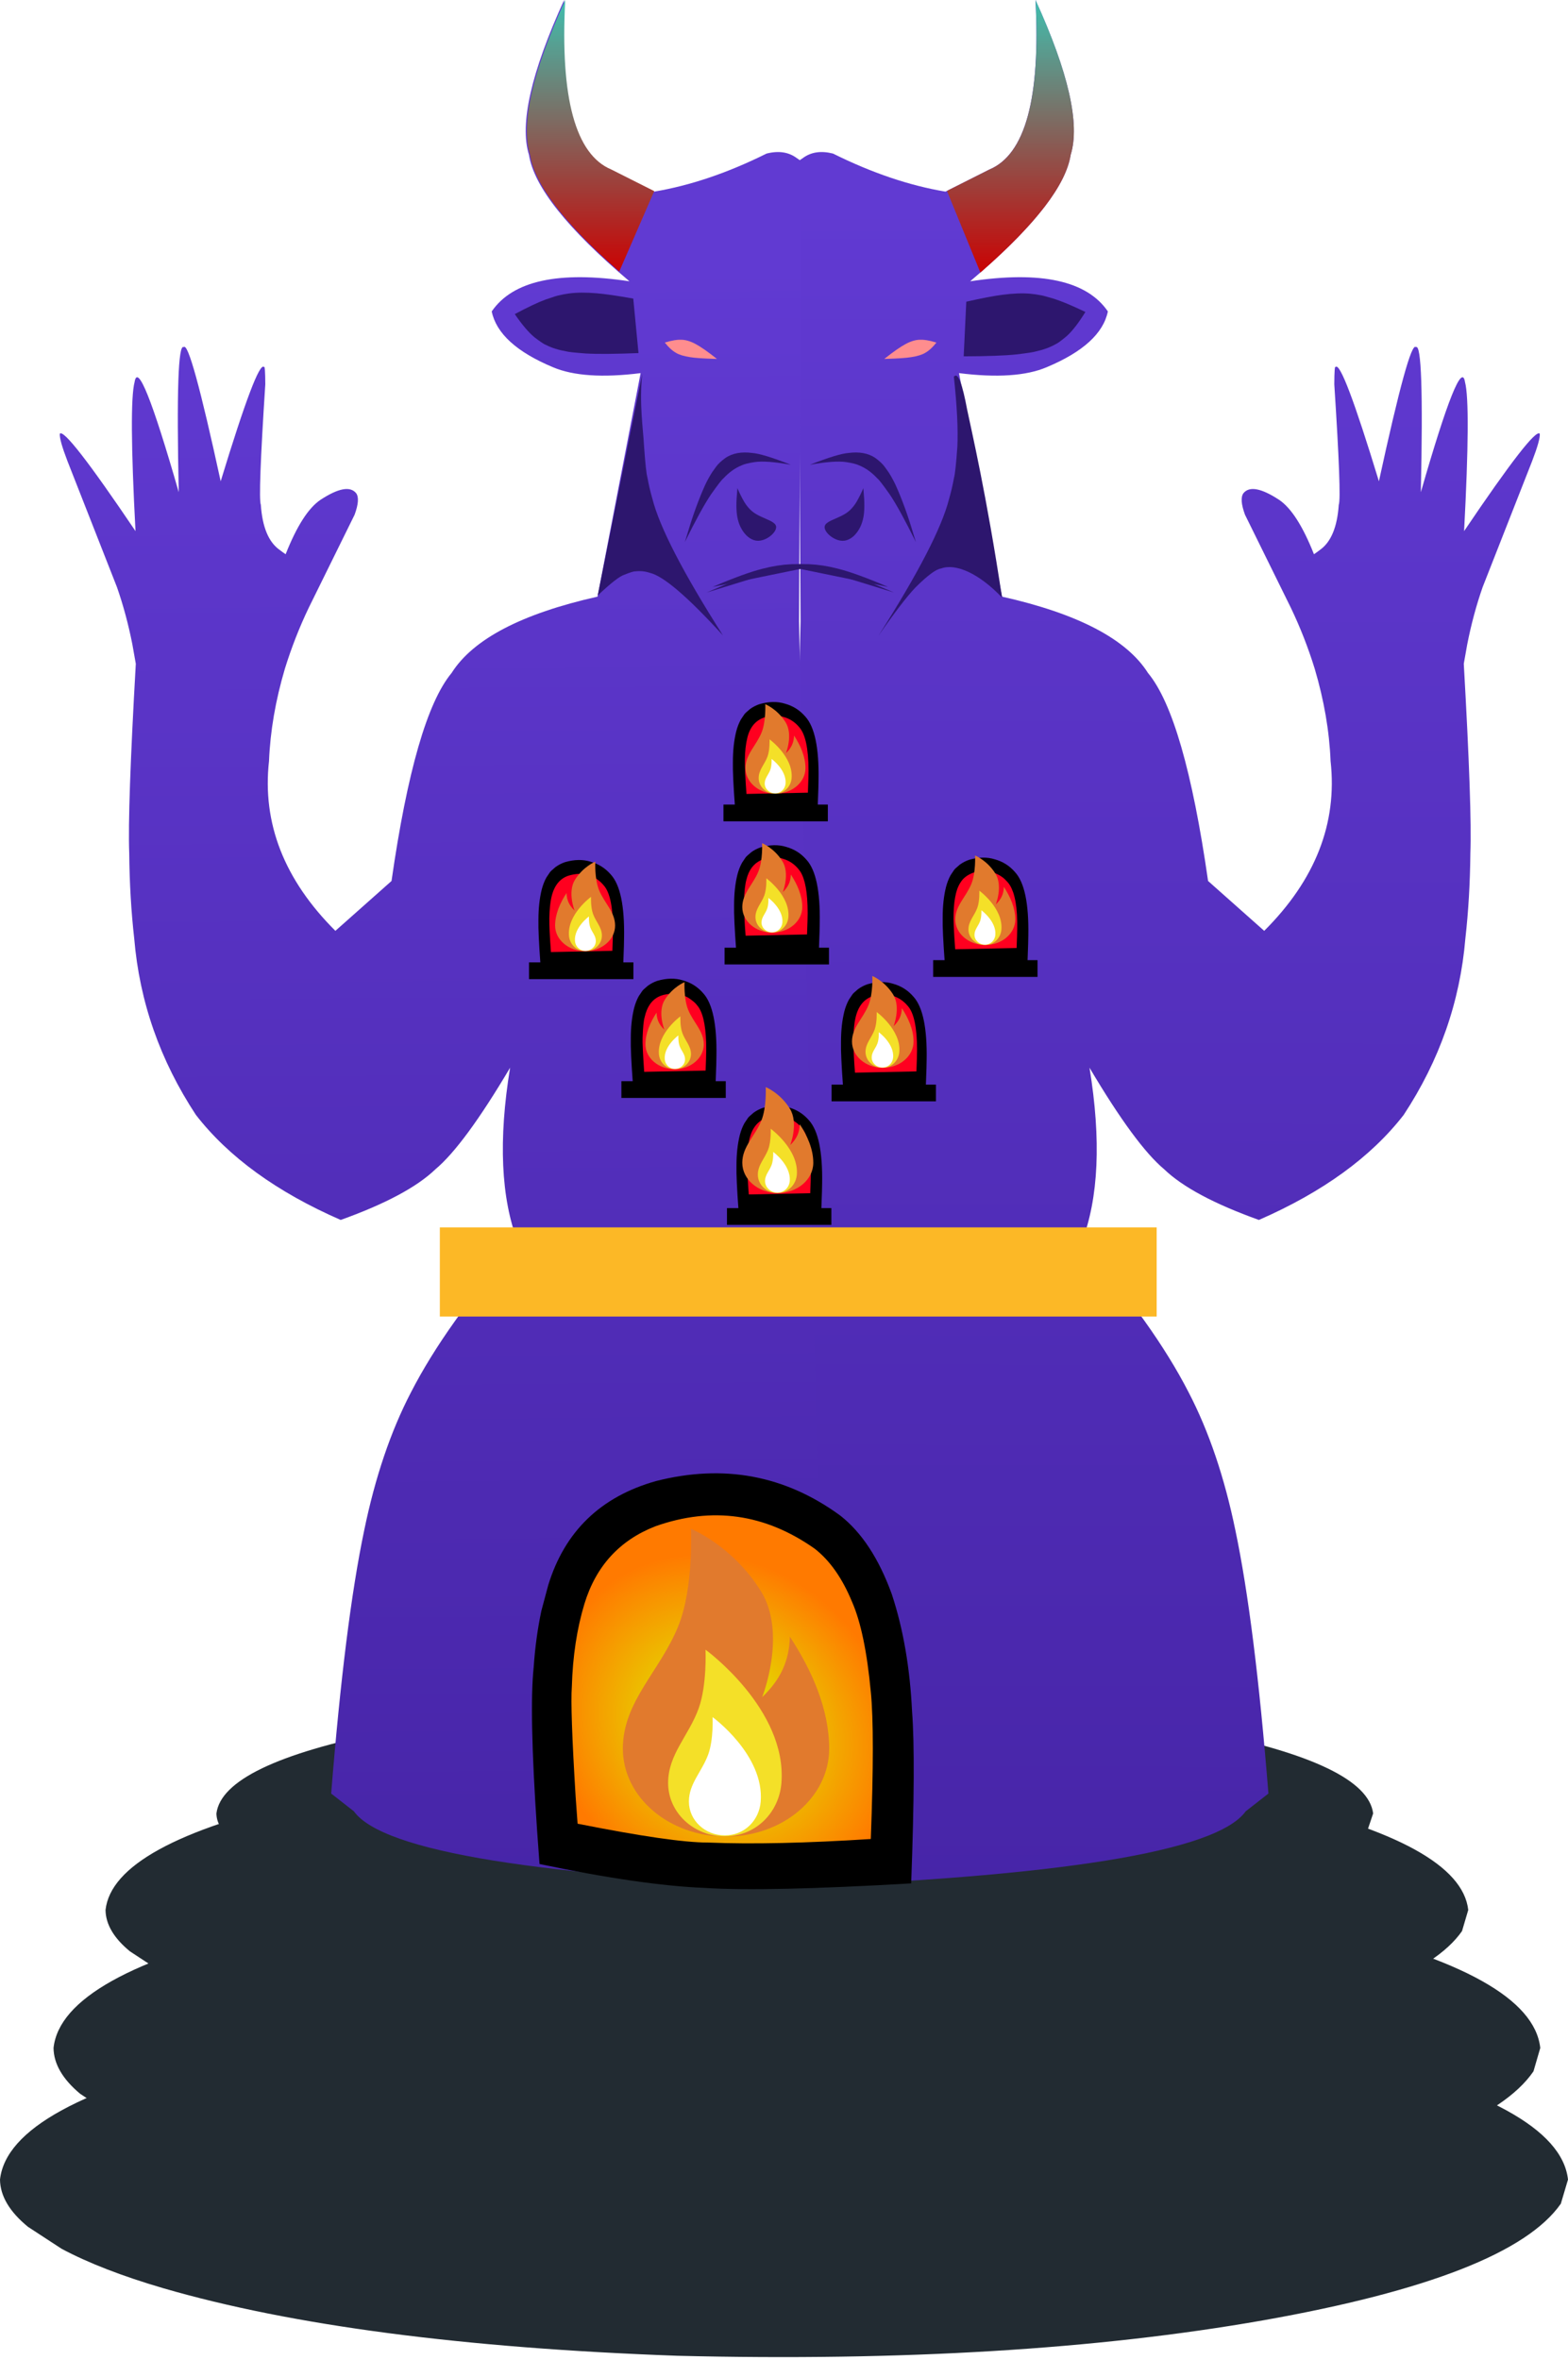 <svg width="400" height="602" viewBox="0 0 400 602" fill="none" xmlns="http://www.w3.org/2000/svg">
<path d="M350.292 462.524L348.945 466.531C342.561 474.602 323.883 481.057 292.909 485.897C261.721 490.732 224.995 492.693 182.731 491.779C142.396 490.502 110.136 486.764 85.953 480.566C78.204 478.562 71.822 476.379 66.805 474.017L60.481 470.373C57.007 467.866 55.25 465.25 55.211 462.524C56.266 454.161 70.67 447.202 98.425 441.648C126.179 436.094 160.955 433.211 202.752 433C244.549 433.211 279.324 436.094 307.078 441.647C334.833 447.201 349.237 454.16 350.292 462.524Z" fill="#222B32"/>
<path d="M374.551 487.144L372.965 492.522C365.444 503.358 343.439 512.024 306.95 518.521C270.208 525.012 226.941 527.645 177.151 526.418C129.633 524.703 91.628 519.685 63.138 511.364C54.01 508.674 46.491 505.744 40.581 502.572L33.131 497.681C29.038 494.315 26.968 490.803 26.922 487.144C28.164 475.916 45.134 466.573 77.831 459.117C110.528 451.661 151.497 447.791 200.737 447.508C249.977 447.791 290.945 451.661 323.642 459.117C356.339 466.573 373.309 475.915 374.551 487.144Z" fill="#222B32"/>
<path d="M392.925 522.332L391.194 528.293C382.988 540.301 358.981 549.905 319.17 557.105C279.084 564.299 231.88 567.216 177.558 565.857C125.715 563.956 84.252 558.395 53.169 549.174C43.21 546.193 35.006 542.945 28.559 539.43L20.43 534.009C15.964 530.279 13.706 526.387 13.656 522.332C15.012 509.888 33.526 499.535 69.199 491.272C104.872 483.009 149.569 478.72 203.29 478.406C257.012 478.72 301.709 483.009 337.382 491.272C373.055 499.535 391.569 509.888 392.925 522.332Z" fill="#222B32"/>
<path d="M400 555.899L398.174 562.054C389.521 574.454 364.201 584.372 322.214 591.807C279.937 599.236 230.153 602.248 172.861 600.844C118.184 598.881 74.454 593.139 41.673 583.617C31.169 580.539 22.517 577.185 15.717 573.555L7.144 567.957C2.434 564.106 0.053 560.086 0 555.899C1.43 543.049 20.956 532.358 58.579 523.825C96.201 515.292 143.342 510.864 200 510.539C256.659 510.863 303.799 515.292 341.421 523.825C379.044 532.357 398.57 543.049 400 555.899Z" fill="#222B32"/>
<path d="M203.615 41.158L204.434 40.569L204.853 40.285C206.912 38.771 209.464 38.4 212.509 39.17C222.433 44.102 231.993 47.336 241.189 48.874L252.375 43.244C261.54 39.429 265.464 25.014 264.148 0C272.574 18.483 275.564 31.648 273.118 39.496C271.861 47.592 263.318 58.342 247.487 71.746C265.542 69.031 277.253 71.592 282.621 79.43C281.463 85.05 276.252 89.794 266.99 93.664C261.768 95.877 254.317 96.377 244.638 95.163L255.638 152.176C274.989 156.523 287.395 163.014 292.857 171.648C299.071 179.129 304.179 196.811 308.181 224.695L322.502 237.414C335.558 224.396 341.202 209.962 339.434 194.111C339.125 186.473 337.772 178.612 335.375 170.526C333.716 165.178 331.696 160.016 329.314 155.041L317.597 131.275C316.624 128.612 316.491 126.788 317.195 125.803C318.706 123.928 321.748 124.492 326.32 127.493C329.401 129.574 332.359 134.196 335.194 141.359C335.709 141.011 336.217 140.643 336.72 140.255C339.532 138.276 341.133 134.442 341.521 128.754C342.011 127.525 341.631 117.283 340.381 98.028C340.397 94.756 340.505 93.282 340.707 93.607C341.787 92.42 345.472 102.136 351.763 122.754C356.977 98.767 360.119 87.361 361.191 88.536C362.593 87.633 363.016 99.968 362.459 125.542C369.224 101.997 372.979 92.631 373.724 97.445C374.713 101.16 374.636 113.833 373.493 135.462C385.416 117.798 391.851 109.515 392.797 110.613C392.908 111.602 392.258 113.935 390.846 117.611L378.226 149.74C376.617 154.34 375.303 159.22 374.286 164.381L373.415 169.297C374.827 194.104 375.386 210.209 375.093 217.613C375.02 225.267 374.594 232.521 373.817 239.376C372.472 255.468 367.226 270.465 358.077 284.366C349.736 295.113 337.427 304.041 321.149 311.149C309.744 307.062 301.685 302.751 296.972 298.214C292.082 294.122 285.736 285.49 277.933 272.318C280.942 290.734 280.276 305.582 275.936 316.862C288.174 330.754 297.274 343.516 303.237 355.147C308.389 365.053 312.359 376.769 315.146 390.294C318.447 405.998 321.257 428.384 323.576 457.449L317.783 461.975C310.385 472.271 270.218 478.746 197.281 481.399L204.223 158.484L203.615 41.158Z" fill="url(#paint0_linear_4307_121419)"/>
<path d="M204.444 41.158L203.625 40.569L203.206 40.285C201.147 38.771 198.595 38.399 195.55 39.17C185.626 44.101 176.066 47.336 166.871 48.874L155.684 43.244C146.519 39.429 142.595 25.014 143.911 0C135.485 18.483 132.495 31.648 134.941 39.496C136.198 47.592 144.741 58.342 160.572 71.746C142.517 69.031 130.806 71.592 125.438 79.43C126.596 85.05 131.807 89.794 141.069 93.664C146.291 95.877 153.742 96.377 163.421 95.163L152.421 152.176C133.07 156.523 120.664 163.014 115.202 171.648C108.988 179.129 103.88 196.812 99.878 224.695L85.557 237.414C72.501 224.397 66.857 209.962 68.625 194.112C68.934 186.474 70.287 178.612 72.684 170.527C74.343 165.178 76.364 160.016 78.745 155.041L90.462 131.275C91.435 128.612 91.568 126.788 90.864 125.803C89.353 123.928 86.311 124.492 81.739 127.493C78.658 129.574 75.7 134.196 72.865 141.359C72.35 141.011 71.842 140.643 71.339 140.255C68.527 138.276 66.926 134.443 66.538 128.754C66.048 127.525 66.428 117.283 67.677 98.028C67.662 94.756 67.554 93.282 67.352 93.607C66.272 92.42 62.587 102.136 56.296 122.754C51.082 98.767 47.94 87.361 46.868 88.536C45.466 87.633 45.043 99.968 45.6 125.543C38.836 101.997 35.08 92.631 34.335 97.445C33.346 101.16 33.423 113.833 34.566 135.462C22.642 117.798 16.208 109.515 15.262 110.613C15.151 111.603 15.801 113.935 17.213 117.611L29.833 149.74C31.442 154.34 32.756 159.22 33.773 164.381L34.644 169.297C33.233 194.104 32.673 210.21 32.966 217.614C33.039 225.267 33.465 232.521 34.242 239.376C35.587 255.468 40.833 270.465 49.982 284.366C58.323 295.113 70.632 304.041 86.91 311.148C98.314 307.062 106.374 302.751 111.087 298.214C115.977 294.122 122.324 285.49 130.126 272.318C127.117 290.734 127.783 305.582 132.123 316.862C119.885 330.754 110.785 343.516 104.822 355.148C99.67 365.054 95.7 376.769 92.912 390.294C89.612 405.999 86.802 428.384 84.483 457.449L90.276 461.975C97.674 472.272 137.842 478.746 210.778 481.4L203.836 158.484L204.444 41.158Z" fill="url(#paint1_linear_4307_121419)"/>
<path d="M220.235 124.516L220.301 125.281C220.576 128.1 220.562 130.308 220.259 131.906C219.907 133.793 219.139 135.342 217.956 136.552C217.377 137.131 216.736 137.535 216.033 137.766C215.313 138.001 214.545 137.991 213.73 137.735C212.957 137.481 212.268 137.095 211.663 136.578C211.368 136.327 211.115 136.064 210.906 135.789L210.635 135.379C210.48 135.104 210.389 134.838 210.363 134.582C210.327 134.077 210.571 133.649 211.092 133.298C211.345 133.119 211.64 132.947 211.979 132.782L214.258 131.758C214.661 131.572 215.053 131.37 215.434 131.149L215.983 130.799C216.335 130.553 216.66 130.283 216.959 129.99C217.551 129.398 218.066 128.737 218.503 128.007C219.146 126.901 219.723 125.738 220.235 124.516Z" fill="#2D166E"/>
<path d="M188.122 124.508L188.056 125.273C187.781 128.092 187.795 130.3 188.098 131.897C188.45 133.785 189.217 135.334 190.4 136.545C190.979 137.123 191.62 137.527 192.323 137.758C193.043 137.993 193.811 137.983 194.626 137.728C195.4 137.474 196.089 137.088 196.694 136.571C196.989 136.319 197.241 136.056 197.451 135.782L197.721 135.372C197.877 135.097 197.968 134.831 197.994 134.574C198.029 134.069 197.786 133.641 197.264 133.29C197.012 133.111 196.716 132.939 196.377 132.775L194.098 131.75C193.695 131.565 193.304 131.362 192.923 131.142L192.374 130.792C192.022 130.545 191.696 130.276 191.398 129.982C190.805 129.39 190.291 128.729 189.854 127.999C189.211 126.894 188.634 125.73 188.122 124.508Z" fill="#2D166E"/>
<path d="M174.703 138.254L175.396 136.013C176.751 131.424 178.25 127.309 179.894 123.669C180.453 122.491 181.044 121.418 181.667 120.451L182.632 119.099C183.161 118.348 183.999 117.56 185.148 116.735C186.926 115.579 189.167 115.177 191.871 115.53C193.705 115.668 197 116.672 201.754 118.542C197.62 117.792 194.542 117.562 192.52 117.853C190.951 118.094 189.849 118.369 189.214 118.68C188.355 119.022 187.518 119.487 186.704 120.076C185.953 120.627 185.222 121.283 184.51 122.046C184.135 122.324 183.102 123.658 181.41 126.049C179.736 128.531 177.5 132.6 174.703 138.254Z" fill="#2D166E"/>
<path d="M233.645 138.254L232.952 136.013C231.598 131.424 230.099 127.309 228.454 123.669C227.896 122.491 227.305 121.418 226.681 120.451L225.716 119.099C225.188 118.348 224.349 117.56 223.201 116.735C221.422 115.579 219.181 115.177 216.478 115.53C214.643 115.668 211.348 116.672 206.594 118.542C210.729 117.792 213.807 117.562 215.828 117.853C217.397 118.094 218.499 118.369 219.134 118.68C219.993 119.022 220.83 119.487 221.644 120.076C222.395 120.627 223.126 121.283 223.838 122.046C224.213 122.324 225.247 123.658 226.938 126.049C228.613 128.531 230.848 132.6 233.645 138.254Z" fill="#2D166E"/>
<path d="M180.25 151.13L201.548 144.577L226.536 149.69C221.122 147.37 216.874 145.824 213.79 145.052C212.558 144.731 211.317 144.47 210.067 144.27L208.183 144.026L206.283 143.895L204.321 143.891L202.182 144.04L200.246 144.302L198.293 144.673C196.985 144.957 195.669 145.299 194.344 145.699C191.036 146.672 186.338 148.482 180.25 151.13Z" fill="#2D166E"/>
<path d="M228.083 151.13L206.785 144.577L181.797 149.69C187.21 147.37 191.459 145.824 194.543 145.052C195.775 144.731 197.016 144.47 198.266 144.27L200.149 144.026L202.049 143.895L204.012 143.891L206.15 144.04L208.087 144.302L210.04 144.673C211.348 144.957 212.664 145.299 213.989 145.699C217.297 146.672 221.994 148.482 228.083 151.13Z" fill="#2D166E"/>
<path d="M246.502 76.946L246.502 76.946C250.519 76.044 253.605 75.455 255.76 75.181C258.507 74.823 260.861 74.735 262.821 74.917C263.665 74.991 264.494 75.108 265.309 75.267C265.731 75.305 266.927 75.62 268.899 76.212C270.859 76.841 273.521 77.959 276.888 79.567C275.147 82.374 273.572 84.414 272.163 85.686C270.692 86.918 269.743 87.614 269.314 87.772C268.596 88.181 267.807 88.543 266.946 88.858C266.082 89.171 265.146 89.438 264.139 89.659C263.705 89.814 262.067 90.062 259.226 90.402C256.323 90.702 251.86 90.864 245.838 90.886L246.502 76.946Z" fill="#2D166E"/>
<path d="M161.548 76.159L161.548 76.159C157.492 75.434 154.381 74.982 152.215 74.803C149.454 74.566 147.099 74.582 145.149 74.85C144.31 74.962 143.487 75.115 142.681 75.309C142.261 75.366 141.081 75.733 139.14 76.412C137.213 77.126 134.607 78.361 131.321 80.115C133.195 82.843 134.866 84.811 136.335 86.019C137.864 87.185 138.846 87.838 139.282 87.978C140.019 88.354 140.824 88.681 141.699 88.959C142.578 89.234 143.525 89.459 144.542 89.635C144.983 89.771 146.631 89.946 149.486 90.161C152.4 90.333 156.866 90.297 162.882 90.055L161.548 76.159Z" fill="#2D166E"/>
<path d="M137.635 475.42L137.001 466.703C135.633 446.464 135.346 432.651 136.142 425.263C136.489 420.167 137.144 415.357 138.107 410.834L139.849 404.326C144.047 390.603 153.197 381.748 167.299 377.76C184.6 373.342 200.274 376.265 214.323 386.53C219.814 390.816 224.207 397.509 227.502 406.609C230.412 415.415 232.134 425.377 232.668 436.496C233.302 444.608 233.227 459.23 232.443 480.361C207.683 481.802 190.126 482.187 179.773 481.513C169.058 481.088 155.012 479.057 137.635 475.42Z" fill="black"/>
<path d="M241.016 245.607V245.609C240.603 240.027 240.424 236.172 240.478 234.043C240.477 231.119 240.759 228.518 241.326 226.239C241.619 225.112 242.014 224.099 242.51 223.201L243.345 221.957C243.461 221.738 243.957 221.265 244.833 220.538C245.57 220.001 246.374 219.584 247.245 219.288C249.629 218.595 251.796 218.553 253.746 219.16C255.823 219.727 257.567 220.835 258.979 222.484C261.344 225.109 262.46 230.445 262.327 238.493C262.337 239.202 262.27 241.428 262.125 245.172L241.016 245.607Z" fill="black"/>
<path d="M238.047 244.883L251.362 244.885L264.677 244.883V249.16C255.8 249.159 246.924 249.159 238.047 249.159C238.047 247.734 238.047 246.308 238.047 244.883Z" fill="black"/>
<path d="M187.501 205.919V205.922C187.087 200.339 186.908 196.484 186.963 194.355C186.961 191.432 187.244 188.831 187.81 186.552C188.103 185.424 188.498 184.411 188.994 183.513L189.83 182.27C189.946 182.05 190.442 181.577 191.318 180.851C192.054 180.313 192.858 179.896 193.729 179.601C196.113 178.908 198.28 178.865 200.23 179.472C202.307 180.04 204.051 181.148 205.464 182.796C207.828 185.421 208.944 190.758 208.811 198.805C208.821 199.514 208.754 201.741 208.609 205.485L187.501 205.919Z" fill="black"/>
<path d="M184.555 205.203L197.87 205.205L211.185 205.203L211.185 209.479C202.308 209.479 193.431 209.479 184.555 209.479C184.555 208.054 184.555 206.629 184.555 205.203Z" fill="black"/>
<path d="M187.805 242.444V242.446C187.392 236.864 187.213 233.008 187.267 230.879C187.266 227.956 187.548 225.355 188.115 223.075C188.408 221.948 188.803 220.935 189.299 220.037L190.134 218.794C190.25 218.574 190.746 218.101 191.622 217.375C192.359 216.837 193.163 216.42 194.034 216.124C196.418 215.431 198.585 215.388 200.535 215.996C202.612 216.563 204.356 217.671 205.768 219.32C208.133 221.945 209.249 227.281 209.116 235.329C209.126 236.038 209.059 238.264 208.914 242.008L187.805 242.444Z" fill="black"/>
<path d="M184.844 241.704L198.159 241.703L211.474 241.705V245.98C202.597 245.98 193.72 245.98 184.844 245.98C184.844 244.555 184.844 243.129 184.844 241.704Z" fill="black"/>
<path d="M215.079 277.349V277.352C214.666 271.769 214.486 267.914 214.541 265.785C214.539 262.862 214.822 260.26 215.388 257.982C215.681 256.854 216.076 255.841 216.572 254.943L217.408 253.7C217.524 253.48 218.02 253.007 218.896 252.281C219.633 251.743 220.437 251.326 221.308 251.03C223.692 250.338 225.859 250.295 227.808 250.902C229.885 251.469 231.63 252.577 233.042 254.226C235.407 256.851 236.523 262.187 236.39 270.235C236.4 270.944 236.332 273.171 236.187 276.914L215.079 277.349Z" fill="black"/>
<path d="M212.133 276.625L225.448 276.627L238.763 276.625V280.901C229.886 280.901 221.009 280.901 212.133 280.901C212.133 279.476 212.133 278.05 212.133 276.625Z" fill="black"/>
<path d="M161.454 276.482V276.484C161.041 270.902 160.861 267.047 160.916 264.918C160.914 261.995 161.197 259.393 161.763 257.114C162.056 255.987 162.451 254.974 162.947 254.076L163.783 252.833C163.899 252.613 164.395 252.14 165.271 251.414C166.008 250.875 166.812 250.459 167.683 250.163C170.066 249.47 172.233 249.428 174.184 250.035C176.26 250.602 178.005 251.71 179.417 253.359C181.782 255.984 182.897 261.32 182.764 269.368C182.775 270.077 182.707 272.304 182.562 276.047L161.454 276.482Z" fill="black"/>
<path d="M158.516 275.75L171.831 275.752L185.146 275.75V280.027C176.269 280.027 167.392 280.027 158.516 280.027C158.516 278.601 158.516 277.176 158.516 275.75Z" fill="black"/>
<path d="M137.891 246.217V246.219C137.478 240.637 137.299 236.781 137.353 234.652C137.352 231.729 137.634 229.128 138.201 226.849C138.494 225.721 138.889 224.708 139.385 223.81L140.22 222.567C140.336 222.347 140.832 221.874 141.708 221.148C142.445 220.61 143.249 220.193 144.12 219.898C146.504 219.205 148.671 219.162 150.621 219.769C152.698 220.336 154.442 221.444 155.854 223.093C158.219 225.718 159.335 231.055 159.202 239.102C159.212 239.811 159.145 242.038 159 245.782L137.891 246.217Z" fill="black"/>
<path d="M134.953 245.453L148.268 245.455L161.583 245.453V249.729C152.707 249.729 143.83 249.729 134.953 249.729C134.953 248.304 134.953 246.879 134.953 245.453Z" fill="black"/>
<path d="M188.415 308.873V308.875C188.001 303.293 187.822 299.437 187.877 297.309C187.875 294.385 188.158 291.784 188.724 289.505C189.017 288.377 189.412 287.364 189.908 286.466L190.744 285.223C190.86 285.003 191.356 284.53 192.232 283.804C192.969 283.266 193.772 282.849 194.644 282.554C197.027 281.861 199.194 281.818 201.144 282.426C203.221 282.993 204.965 284.101 206.378 285.749C208.742 288.374 209.858 293.711 209.725 301.759C209.735 302.468 209.668 304.694 209.523 308.438L188.415 308.873Z" fill="black"/>
<path d="M185.453 308.133L198.768 308.134L212.083 308.133V312.409C203.207 312.409 194.33 312.409 185.453 312.409C185.453 310.984 185.453 309.558 185.453 308.133Z" fill="black"/>
<path d="M112.203 313.047L203.636 313.048L295.069 313.049C295.069 320.627 295.069 328.206 295.069 335.784C234.114 335.785 173.158 335.785 112.203 335.786C112.203 328.207 112.203 320.627 112.203 313.047Z" fill="#FCB826"/>
<path d="M147.346 465.138L146.846 458.26C145.924 443.232 145.601 433.88 145.876 430.203C146.102 422.417 147.174 415.366 149.092 409.048C152.036 399.425 158.067 392.835 167.186 389.28C181.635 384.162 195.19 386.071 207.849 395.008C211.7 398.013 214.866 402.52 217.348 408.527C219.591 413.622 221.191 421.292 222.147 431.538C222.829 438.329 222.828 450.828 222.144 469.036C205.759 470.096 191.907 470.399 180.591 469.945C174.567 469.95 163.486 468.348 147.346 465.138Z" fill="url(#paint2_radial_4307_121419)"/>
<path d="M264.166 0.031C265.477 25.028 261.552 39.434 252.39 43.248L241.57 48.694L250.1 69.517C264.27 57.147 271.948 47.141 273.134 39.5C275.578 31.656 272.592 18.5 264.177 0.031H264.166Z" fill="url(#paint3_linear_4307_121419)"/>
<path d="M144.182 0.023C135.766 18.494 132.779 31.651 135.224 39.495C136.402 47.084 143.984 57.006 157.969 69.26L166.895 48.742L155.967 43.243C146.805 39.428 142.88 25.022 144.192 0.023H144.182Z" fill="url(#paint4_linear_4307_121419)"/>
<path d="M243.67 242.112V242.113C243.334 237.588 243.203 234.488 243.279 232.813C243.319 230.932 243.526 229.24 243.9 227.736C244.227 226.443 244.759 225.338 245.498 224.422C246.152 223.641 247.084 223.026 248.294 222.577C248.687 222.462 249.072 222.372 249.45 222.305C250.379 222.18 250.927 222.134 251.094 222.166C251.801 222.176 252.476 222.281 253.119 222.481C253.804 222.669 254.441 222.935 255.028 223.281C255.322 223.453 255.604 223.646 255.873 223.858C256.023 223.94 256.4 224.303 257.004 224.948C257.394 225.381 257.738 225.914 258.036 226.546L258.45 227.568C258.703 228.299 258.91 229.13 259.071 230.06C259.393 231.847 259.532 234.176 259.489 237.049C259.484 237.739 259.434 239.319 259.339 241.789L243.67 242.112Z" fill="#FF001F"/>
<path d="M190.428 202.495V202.497C190.129 198.475 189.992 195.578 190.019 193.808C190.033 191.694 190.246 189.798 190.658 188.12C191.324 185.42 192.789 183.7 195.052 182.96C196.857 182.458 198.393 182.405 199.661 182.802C201.344 183.216 202.753 184.109 203.89 185.48C205.451 187.23 206.24 190.902 206.254 196.495C206.27 197.168 206.218 199.06 206.096 202.173L190.428 202.495Z" fill="#FF001F"/>
<path d="M190.206 238.651V238.653C189.939 235.289 189.803 232.392 189.797 229.964C189.861 227.432 190.074 225.536 190.436 224.276C190.732 223.076 191.186 222.07 191.797 221.257C192.103 220.851 192.448 220.492 192.833 220.183L193.439 219.755C193.863 219.494 194.327 219.281 194.83 219.117C196.789 218.556 198.509 218.555 199.99 219.114C201.431 219.577 202.657 220.417 203.668 221.636L204.16 222.291C204.469 222.775 204.739 223.353 204.972 224.027C205.204 224.7 205.398 225.469 205.554 226.332C205.866 227.969 206.026 230.165 206.035 232.921C206.036 233.759 205.982 235.562 205.874 238.329L190.206 238.651Z" fill="#FF001F"/>
<path d="M218.112 273.585V273.586C217.877 270.871 217.741 267.975 217.703 264.897C217.76 262.646 217.934 260.898 218.227 259.653C218.886 256.706 220.334 254.858 222.57 254.106C224.478 253.551 226.086 253.476 227.394 253.881C229.062 254.328 230.456 255.224 231.574 256.57C233.154 258.321 233.943 262.082 233.941 267.854C233.929 269.105 233.876 270.908 233.781 273.262L218.112 273.585Z" fill="#FF001F"/>
<path d="M140.545 242.827V242.828C140.249 238.826 140.112 235.93 140.135 234.14C140.192 231.888 140.367 230.14 140.659 228.895C141.318 225.949 142.766 224.1 145.002 223.348C146.91 222.793 148.518 222.718 149.826 223.124C151.495 223.569 152.888 224.465 154.006 225.811C155.586 227.563 156.375 231.324 156.374 237.096C156.362 238.347 156.308 240.15 156.213 242.504L140.545 242.827Z" fill="#FF001F"/>
<path d="M164.334 273.373V273.376C164.01 268.743 163.873 265.847 163.925 264.687C164.022 262.053 164.196 260.305 164.448 259.442C164.595 258.787 164.78 258.186 165.005 257.64L165.37 256.861C165.634 256.369 165.936 255.931 166.277 255.547C166.959 254.78 167.797 254.229 168.791 253.895C169.46 253.657 170.428 253.497 171.693 253.415C172.393 253.405 173.034 253.49 173.615 253.67C174.357 253.869 175.044 254.156 175.677 254.532C176.747 255.251 177.453 255.86 177.795 256.358C178.498 257.137 179.044 258.312 179.433 259.885C179.628 260.671 179.784 261.556 179.901 262.541L180.047 264.093C180.125 265.177 180.163 266.36 180.163 267.643C180.138 269.302 180.085 271.105 180.002 273.051L164.334 273.373Z" fill="#FF001F"/>
<path d="M191.026 304.647V304.649C190.791 301.934 190.655 299.037 190.617 295.96C190.674 293.709 190.849 291.961 191.141 290.715C191.8 287.769 193.248 285.92 195.484 285.169C197.392 284.614 199 284.539 200.308 284.944C201.977 285.39 203.37 286.286 204.488 287.632C206.068 289.383 206.857 293.144 206.855 298.916C206.843 300.168 206.79 301.971 206.695 304.324L191.026 304.647Z" fill="#FF001F"/>
<path d="M173.061 414.661C177.02 404.81 176.257 389.922 176.257 389.922C176.257 389.922 186.785 394.143 194.054 405.734C200.886 416.628 194.432 432.858 194.432 432.858C199.465 428.04 201.331 423.223 201.502 417.44C207.156 426.076 211.525 435.973 211.525 445.987C211.525 458.378 199.749 468.412 185.208 468.419C170.673 468.411 158.891 458.378 158.891 445.987C158.891 433.928 168.392 426.277 173.061 414.661Z" fill="#E17A2D"/>
<path d="M178.221 435.754C180.393 429.779 179.976 420.75 179.976 420.75C179.976 420.75 200.827 435.933 199.342 454.753C198.749 462.247 192.877 468.354 184.889 468.358C176.908 468.354 170.438 462.269 170.438 454.753C170.438 447.439 175.656 442.8 178.221 435.754Z" fill="#F4E028"/>
<path d="M180.674 447.46C182.051 443.674 181.786 437.953 181.786 437.953C181.786 437.953 194.997 447.574 194.057 459.499C193.681 464.247 189.96 468.115 184.899 468.119C179.843 468.115 175.742 464.259 175.742 459.499C175.743 454.863 179.051 451.923 180.674 447.46Z" fill="white"/>
<path d="M194.236 285.78C195.599 282.39 195.336 277.266 195.336 277.266C195.336 277.266 198.96 278.718 201.461 282.707C203.813 286.457 201.591 292.042 201.591 292.042C203.323 290.384 203.966 288.727 204.024 286.736C205.97 289.708 207.474 293.114 207.474 296.561C207.474 300.825 203.421 304.279 198.417 304.281C193.414 304.278 189.359 300.825 189.359 296.561C189.359 292.411 192.629 289.778 194.236 285.78Z" fill="#E17A2D"/>
<path d="M196.007 293.054C196.754 290.998 196.611 287.891 196.611 287.891C196.611 287.891 203.787 293.116 203.276 299.593C203.072 302.172 201.051 304.274 198.302 304.275C195.555 304.274 193.328 302.18 193.328 299.593C193.328 297.076 195.124 295.479 196.007 293.054Z" fill="#F4E028"/>
<path d="M196.861 297.069C197.335 295.766 197.244 293.797 197.244 293.797C197.244 293.797 201.791 297.108 201.467 301.212C201.338 302.846 200.057 304.177 198.316 304.179C196.575 304.177 195.164 302.85 195.164 301.212C195.164 299.617 196.303 298.605 196.861 297.069Z" fill="white"/>
<path d="M175.532 257.496C174.412 254.711 174.628 250.5 174.628 250.5C174.628 250.5 171.65 251.694 169.595 254.972C167.662 258.053 169.488 262.643 169.488 262.643C168.064 261.28 167.537 259.918 167.488 258.282C165.889 260.725 164.654 263.523 164.654 266.356C164.654 269.86 167.984 272.697 172.096 272.699C176.207 272.697 179.539 269.86 179.539 266.356C179.539 262.945 176.852 260.781 175.532 257.496Z" fill="#E17A2D"/>
<path d="M174.065 263.462C173.45 261.772 173.568 259.219 173.568 259.219C173.568 259.219 167.671 263.513 168.091 268.835C168.259 270.954 169.92 272.681 172.179 272.683C174.436 272.681 176.266 270.96 176.266 268.835C176.265 266.766 174.79 265.455 174.065 263.462Z" fill="#F4E028"/>
<path d="M173.363 266.775C172.974 265.704 173.049 264.086 173.049 264.086C173.049 264.086 169.312 266.807 169.578 270.179C169.685 271.522 170.737 272.616 172.168 272.617C173.598 272.616 174.758 271.526 174.758 270.179C174.758 268.868 173.822 268.037 173.363 266.775Z" fill="white"/>
<path d="M221.573 256.305C222.754 253.365 222.527 248.922 222.527 248.922C222.527 248.922 225.669 250.182 227.838 253.641C229.877 256.892 227.951 261.736 227.951 261.736C229.453 260.298 230.01 258.861 230.061 257.135C231.749 259.712 233.052 262.666 233.052 265.655C233.052 269.353 229.538 272.347 225.198 272.349C220.86 272.347 217.344 269.353 217.344 265.655C217.344 262.055 220.179 259.772 221.573 256.305Z" fill="#E17A2D"/>
<path d="M223.12 262.603C223.768 260.82 223.644 258.125 223.644 258.125C223.644 258.125 229.867 262.657 229.423 268.273C229.246 270.51 227.494 272.332 225.11 272.334C222.728 272.332 220.797 270.516 220.797 268.273C220.797 266.09 222.354 264.706 223.12 262.603Z" fill="#F4E028"/>
<path d="M223.847 266.103C224.258 264.973 224.179 263.266 224.179 263.266C224.179 263.266 228.122 266.137 227.841 269.696C227.729 271.113 226.618 272.267 225.108 272.269C223.599 272.267 222.375 271.117 222.375 269.696C222.375 268.313 223.362 267.435 223.847 266.103Z" fill="white"/>
<path d="M247.816 225.389C248.967 222.525 248.745 218.195 248.745 218.195C248.745 218.195 251.807 219.423 253.92 222.793C255.907 225.961 254.03 230.68 254.03 230.68C255.494 229.279 256.036 227.879 256.086 226.197C257.73 228.708 259 231.586 259 234.498C259 238.101 255.576 241.018 251.348 241.02C247.121 241.018 243.695 238.101 243.695 234.498C243.695 230.991 246.458 228.767 247.816 225.389Z" fill="#E17A2D"/>
<path d="M249.318 231.535C249.95 229.797 249.828 227.172 249.828 227.172C249.828 227.172 255.891 231.587 255.46 237.059C255.287 239.238 253.58 241.014 251.257 241.015C248.936 241.014 247.055 239.245 247.055 237.059C247.055 234.932 248.572 233.583 249.318 231.535Z" fill="#F4E028"/>
<path d="M250.028 234.928C250.428 233.828 250.351 232.164 250.351 232.164C250.351 232.164 254.193 234.962 253.919 238.429C253.81 239.81 252.728 240.935 251.256 240.936C249.786 240.934 248.594 239.813 248.594 238.429C248.594 237.081 249.556 236.226 250.028 234.928Z" fill="white"/>
<path d="M193.48 222.241C194.631 219.376 194.409 215.047 194.409 215.047C194.409 215.047 197.471 216.274 199.584 219.645C201.571 222.812 199.694 227.532 199.694 227.532C201.158 226.131 201.7 224.73 201.75 223.048C203.394 225.56 204.664 228.437 204.664 231.349C204.664 234.952 201.24 237.87 197.012 237.872C192.785 237.87 189.359 234.952 189.359 231.349C189.359 227.843 192.122 225.618 193.48 222.241Z" fill="#E17A2D"/>
<path d="M194.982 228.371C195.614 226.633 195.492 224.008 195.492 224.008C195.492 224.008 201.555 228.423 201.124 233.895C200.951 236.074 199.244 237.85 196.921 237.851C194.6 237.85 192.719 236.081 192.719 233.895C192.719 231.768 194.236 230.419 194.982 228.371Z" fill="#F4E028"/>
<path d="M195.7 231.78C196.1 230.679 196.023 229.016 196.023 229.016C196.023 229.016 199.865 231.813 199.591 235.281C199.482 236.661 198.4 237.786 196.928 237.787C195.458 237.786 194.266 236.665 194.266 235.281C194.266 233.933 195.228 233.078 195.7 231.78Z" fill="white"/>
<path d="M152.794 226.959C151.643 224.095 151.864 219.766 151.864 219.766C151.864 219.766 148.803 220.993 146.689 224.363C144.703 227.531 146.58 232.251 146.58 232.251C145.116 230.85 144.573 229.449 144.524 227.767C142.879 230.278 141.609 233.156 141.609 236.068C141.609 239.671 145.033 242.589 149.262 242.591C153.488 242.589 156.914 239.671 156.914 236.068C156.914 232.562 154.151 230.337 152.794 226.959Z" fill="#E17A2D"/>
<path d="M151.284 233.105C150.652 231.368 150.773 228.742 150.773 228.742C150.773 228.742 144.71 233.157 145.142 238.63C145.315 240.809 147.022 242.584 149.345 242.586C151.665 242.584 153.547 240.815 153.547 238.63C153.547 236.503 152.029 235.154 151.284 233.105Z" fill="#F4E028"/>
<path d="M150.566 236.507C150.166 235.406 150.243 233.742 150.243 233.742C150.243 233.742 146.401 236.54 146.675 240.007C146.784 241.388 147.866 242.513 149.337 242.514C150.808 242.513 152 241.392 152 240.007C152 238.659 151.038 237.804 150.566 236.507Z" fill="white"/>
<path d="M194.292 186.795C195.443 183.931 195.222 179.602 195.222 179.602C195.222 179.602 198.283 180.829 200.397 184.199C202.383 187.367 200.506 192.086 200.506 192.086C201.97 190.686 202.513 189.285 202.562 187.603C204.206 190.114 205.477 192.992 205.477 195.904C205.477 199.507 202.053 202.425 197.824 202.427C193.598 202.425 190.172 199.507 190.172 195.904C190.172 192.397 192.935 190.173 194.292 186.795Z" fill="#E17A2D"/>
<path d="M195.802 192.933C196.434 191.196 196.313 188.57 196.313 188.57C196.313 188.57 202.376 192.985 201.944 198.458C201.771 200.637 200.064 202.412 197.741 202.414C195.42 202.412 193.539 200.643 193.539 198.458C193.539 196.331 195.057 194.982 195.802 192.933Z" fill="#F4E028"/>
<path d="M196.512 196.327C196.913 195.226 196.835 193.562 196.835 193.562C196.835 193.562 200.677 196.36 200.404 199.828C200.294 201.208 199.212 202.333 197.741 202.334C196.271 202.333 195.078 201.212 195.078 199.828C195.078 198.48 196.04 197.625 196.512 196.327Z" fill="white"/>
<path d="M243.334 96.041L243.461 95.963C244.41 95.052 245.495 97.882 246.717 104.451C247.873 110.02 251.654 126.119 255.621 152.415C249.728 146.195 243.73 143.611 240.066 144.997C238.821 145.138 236.655 146.739 233.566 149.8C231.351 152.122 228.191 156.244 224.086 162.164C234.239 146.22 240.241 134.605 242.092 127.32C242.623 125.483 243.048 123.67 243.366 121.879C243.629 120.962 243.915 118.317 244.222 113.944C244.437 109.59 244.141 103.623 243.334 96.041Z" fill="#2D166E"/>
<path d="M163.835 95.312L152.477 151.888C155.752 148.769 158.015 147.002 159.265 146.586C160.802 145.969 161.746 145.683 162.095 145.727C163.353 145.583 164.556 145.702 165.704 146.084C169.161 146.842 175.406 152.173 184.439 162.078C174.286 146.134 168.284 134.519 166.433 127.233C165.901 125.397 165.477 123.583 165.159 121.793C164.895 120.875 164.61 118.23 164.302 113.857C164.087 109.503 163.028 102.894 163.835 95.312Z" fill="#2D166E"/>
<g filter="url(#filter0_d_4307_121419)">
<path d="M182.898 91.549L182.334 91.531C179.328 91.439 177.229 91.293 176.036 91.092C174.439 90.843 173.255 90.482 172.485 90.01C171.488 89.452 170.525 88.57 169.595 87.365C170.621 87.07 171.426 86.876 172.012 86.782C172.599 86.697 172.954 86.657 173.077 86.661C173.316 86.647 173.558 86.645 173.803 86.653C174.9 86.668 176.098 87.022 177.397 87.715C178.763 88.441 180.597 89.719 182.898 91.549Z" fill="#FF8D8E"/>
</g>
<g filter="url(#filter1_d_4307_121419)">
<path d="M225.578 91.549L226.143 91.531C229.149 91.439 231.248 91.293 232.44 91.092C234.038 90.843 235.221 90.482 235.991 90.01C236.989 89.452 237.952 88.57 238.881 87.365C237.856 87.07 237.05 86.876 236.465 86.782C235.877 86.697 235.522 86.657 235.4 86.661C235.16 86.647 234.918 86.645 234.673 86.653C233.577 86.668 232.379 87.022 231.079 87.715C229.714 88.441 227.88 89.719 225.578 91.549Z" fill="#FF8D8E"/>
</g>
<defs>
<filter id="filter0_d_4307_121419" x="158.795" y="75.85" width="34.902" height="26.496" filterUnits="userSpaceOnUse" color-interpolation-filters="sRGB">
<feFlood flood-opacity="0" result="BackgroundImageFix"/>
<feColorMatrix in="SourceAlpha" type="matrix" values="0 0 0 0 0 0 0 0 0 0 0 0 0 0 0 0 0 0 127 0" result="hardAlpha"/>
<feOffset/>
<feGaussianBlur stdDeviation="5.399"/>
<feComposite in2="hardAlpha" operator="out"/>
<feColorMatrix type="matrix" values="0 0 0 0 1 0 0 0 0 0 0 0 0 0 0 0 0 0 0.8 0"/>
<feBlend mode="normal" in2="BackgroundImageFix" result="effect1_dropShadow_4307_121419"/>
<feBlend mode="normal" in="SourceGraphic" in2="effect1_dropShadow_4307_121419" result="shape"/>
</filter>
<filter id="filter1_d_4307_121419" x="214.78" y="75.85" width="34.902" height="26.496" filterUnits="userSpaceOnUse" color-interpolation-filters="sRGB">
<feFlood flood-opacity="0" result="BackgroundImageFix"/>
<feColorMatrix in="SourceAlpha" type="matrix" values="0 0 0 0 0 0 0 0 0 0 0 0 0 0 0 0 0 0 127 0" result="hardAlpha"/>
<feOffset/>
<feGaussianBlur stdDeviation="5.399"/>
<feComposite in2="hardAlpha" operator="out"/>
<feColorMatrix type="matrix" values="0 0 0 0 1 0 0 0 0 0 0 0 0 0 0 0 0 0 0.8 0"/>
<feBlend mode="normal" in2="BackgroundImageFix" result="effect1_dropShadow_4307_121419"/>
<feBlend mode="normal" in="SourceGraphic" in2="effect1_dropShadow_4307_121419" result="shape"/>
</filter>
<linearGradient id="paint0_linear_4307_121419" x1="295.554" y1="50.807" x2="295.088" y2="481.4" gradientUnits="userSpaceOnUse">
<stop stop-color="#613AD2"/>
<stop offset="1" stop-color="#4725A8"/>
</linearGradient>
<linearGradient id="paint1_linear_4307_121419" x1="109.625" y1="66.951" x2="112.727" y2="481.402" gradientUnits="userSpaceOnUse">
<stop stop-color="#613AD2"/>
<stop offset="1" stop-color="#4725A8"/>
</linearGradient>
<radialGradient id="paint2_radial_4307_121419" cx="0" cy="0" r="1" gradientUnits="userSpaceOnUse" gradientTransform="translate(184.411 440.735) rotate(44.777) scale(46.971 41.322)">
<stop stop-color="#DBFF00"/>
<stop offset="1" stop-color="#FF7A00"/>
</radialGradient>
<linearGradient id="paint3_linear_4307_121419" x1="257.765" y1="0.031" x2="257.765" y2="69.517" gradientUnits="userSpaceOnUse">
<stop stop-color="#40BEAE"/>
<stop offset="1" stop-color="#CA0303"/>
</linearGradient>
<linearGradient id="paint4_linear_4307_121419" x1="150.647" y1="0.023" x2="150.647" y2="69.26" gradientUnits="userSpaceOnUse">
<stop stop-color="#40BEAE"/>
<stop offset="1" stop-color="#CA0303"/>
</linearGradient>
</defs>
</svg>
